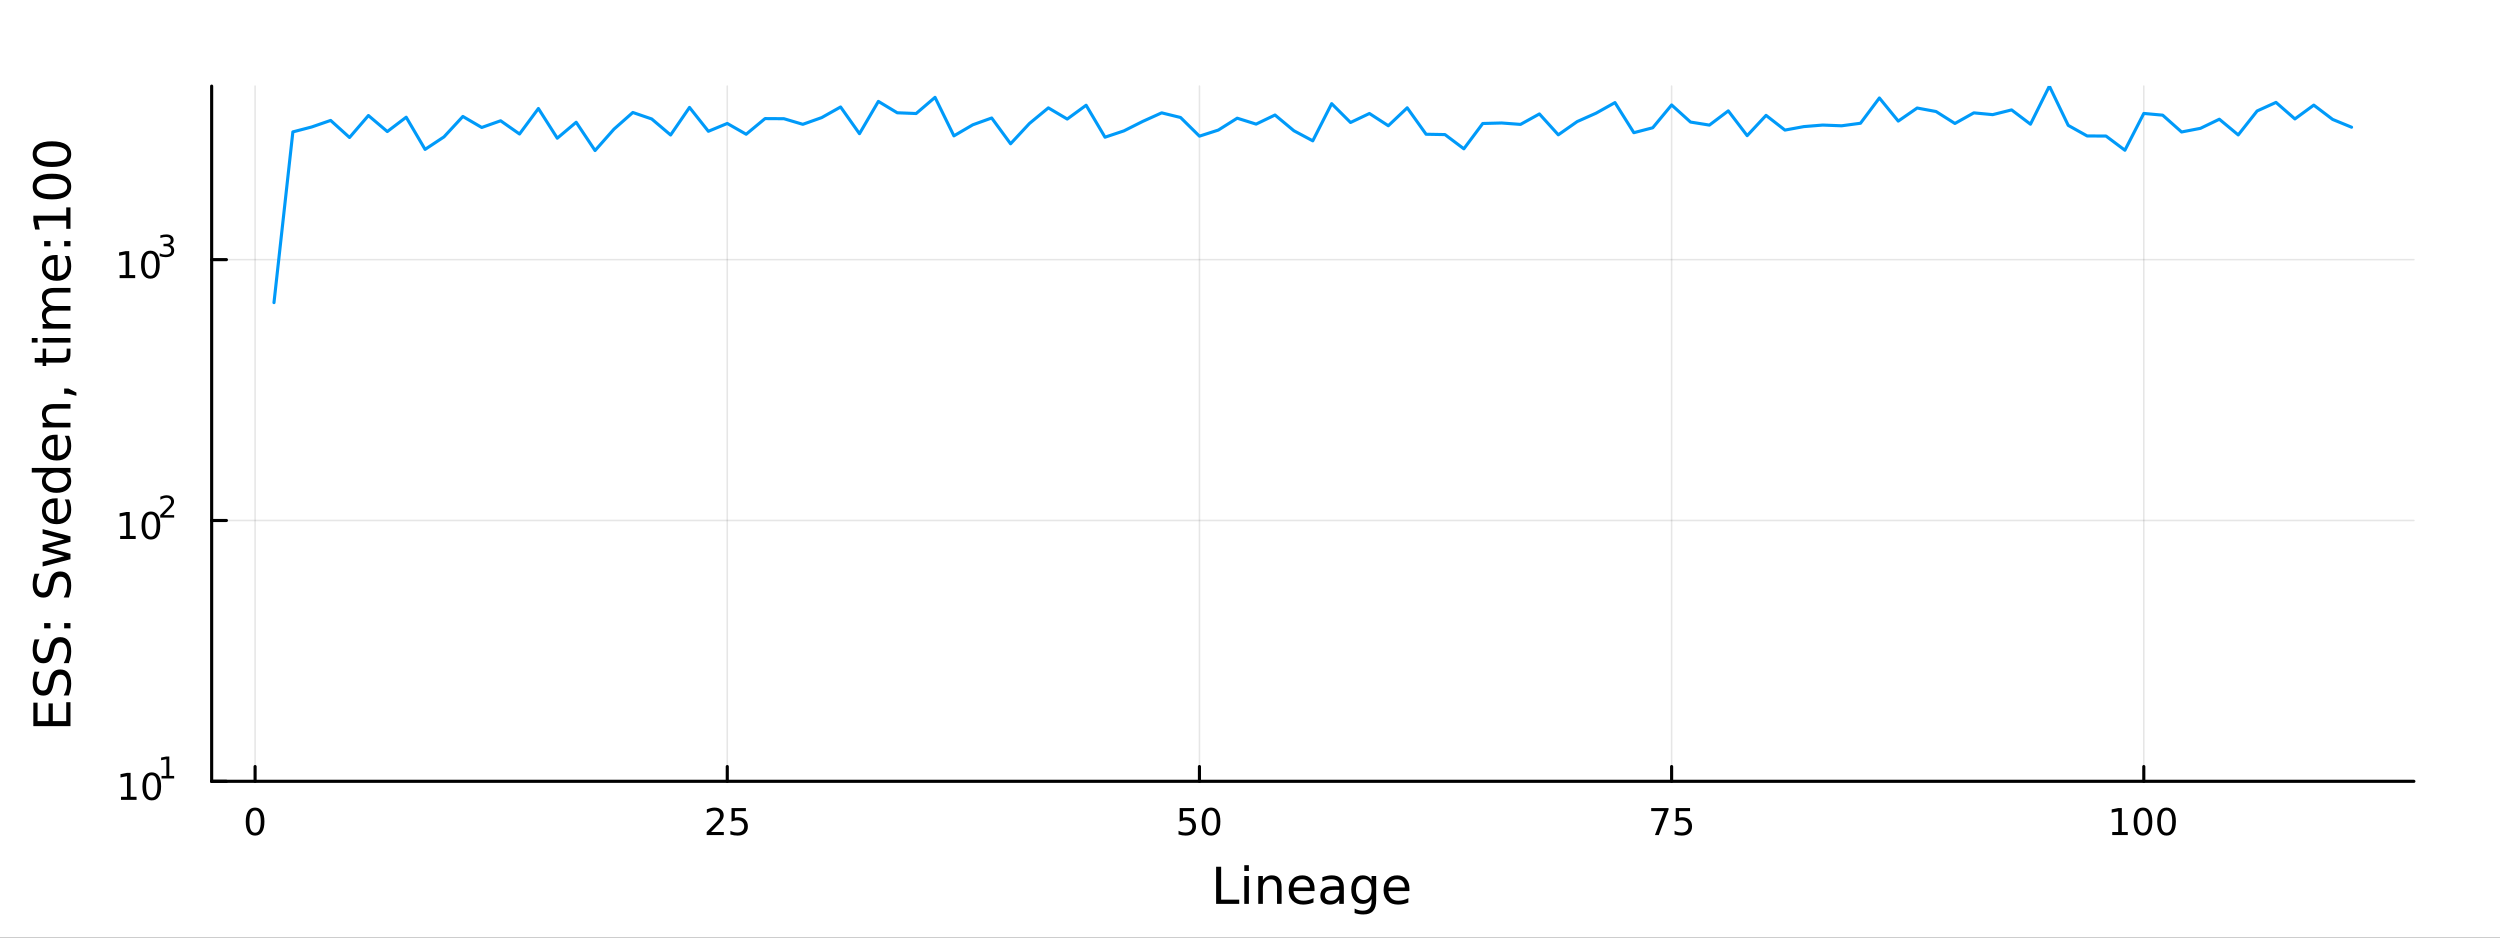 <?xml version="1.0" encoding="utf-8"?>
<svg xmlns="http://www.w3.org/2000/svg" xmlns:xlink="http://www.w3.org/1999/xlink" width="800" height="300" viewBox="0 0 3200 1200">
<rect x="0" y="0" width="3200" height="1200" fill="#333333" stroke="none"/>
<defs>
  <clipPath id="clip860">
    <rect x="0" y="0" width="3200" height="1200"/>
  </clipPath>
</defs>
<path clip-path="url(#clip860)" d="M0 1200 L3200 1200 L3200 0 L0 0  Z" fill="#ffffff" fill-rule="evenodd" fill-opacity="1"/>
<defs>
  <clipPath id="clip861">
    <rect x="640" y="0" width="2241" height="1200"/>
  </clipPath>
</defs>
<path clip-path="url(#clip860)" d="M270.918 1000.1 L3089.76 1000.1 L3089.76 110.236 L270.918 110.236  Z" fill="#ffffff" fill-rule="evenodd" fill-opacity="1"/>
<defs>
  <clipPath id="clip862">
    <rect x="270" y="110" width="2820" height="891"/>
  </clipPath>
</defs>
<polyline clip-path="url(#clip862)" style="stroke:#000000; stroke-linecap:round; stroke-linejoin:round; stroke-width:2; stroke-opacity:0.1; fill:none" points="326.521,1000.1 326.521,110.236 "/>
<polyline clip-path="url(#clip862)" style="stroke:#000000; stroke-linecap:round; stroke-linejoin:round; stroke-width:2; stroke-opacity:0.1; fill:none" points="930.905,1000.1 930.905,110.236 "/>
<polyline clip-path="url(#clip862)" style="stroke:#000000; stroke-linecap:round; stroke-linejoin:round; stroke-width:2; stroke-opacity:0.1; fill:none" points="1535.29,1000.1 1535.29,110.236 "/>
<polyline clip-path="url(#clip862)" style="stroke:#000000; stroke-linecap:round; stroke-linejoin:round; stroke-width:2; stroke-opacity:0.1; fill:none" points="2139.67,1000.1 2139.67,110.236 "/>
<polyline clip-path="url(#clip862)" style="stroke:#000000; stroke-linecap:round; stroke-linejoin:round; stroke-width:2; stroke-opacity:0.1; fill:none" points="2744.06,1000.1 2744.06,110.236 "/>
<polyline clip-path="url(#clip860)" style="stroke:#000000; stroke-linecap:round; stroke-linejoin:round; stroke-width:4; stroke-opacity:1; fill:none" points="270.918,1000.1 3089.76,1000.1 "/>
<polyline clip-path="url(#clip860)" style="stroke:#000000; stroke-linecap:round; stroke-linejoin:round; stroke-width:4; stroke-opacity:1; fill:none" points="326.521,1000.1 326.521,981.2 "/>
<polyline clip-path="url(#clip860)" style="stroke:#000000; stroke-linecap:round; stroke-linejoin:round; stroke-width:4; stroke-opacity:1; fill:none" points="930.905,1000.1 930.905,981.2 "/>
<polyline clip-path="url(#clip860)" style="stroke:#000000; stroke-linecap:round; stroke-linejoin:round; stroke-width:4; stroke-opacity:1; fill:none" points="1535.29,1000.1 1535.29,981.2 "/>
<polyline clip-path="url(#clip860)" style="stroke:#000000; stroke-linecap:round; stroke-linejoin:round; stroke-width:4; stroke-opacity:1; fill:none" points="2139.67,1000.1 2139.67,981.2 "/>
<polyline clip-path="url(#clip860)" style="stroke:#000000; stroke-linecap:round; stroke-linejoin:round; stroke-width:4; stroke-opacity:1; fill:none" points="2744.06,1000.1 2744.06,981.2 "/>
<path clip-path="url(#clip860)" d="M326.521 1037.42 Q322.91 1037.42 321.081 1040.98 Q319.276 1044.52 319.276 1051.65 Q319.276 1058.76 321.081 1062.32 Q322.91 1065.87 326.521 1065.87 Q330.155 1065.87 331.961 1062.32 Q333.789 1058.76 333.789 1051.65 Q333.789 1044.52 331.961 1040.98 Q330.155 1037.42 326.521 1037.42 M326.521 1033.71 Q332.331 1033.71 335.387 1038.32 Q338.465 1042.9 338.465 1051.65 Q338.465 1060.38 335.387 1064.99 Q332.331 1069.57 326.521 1069.57 Q320.711 1069.57 317.632 1064.99 Q314.577 1060.38 314.577 1051.65 Q314.577 1042.9 317.632 1038.32 Q320.711 1033.71 326.521 1033.71 Z" fill="#000000" fill-rule="nonzero" fill-opacity="1" /><path clip-path="url(#clip860)" d="M910.176 1064.96 L926.495 1064.96 L926.495 1068.9 L904.551 1068.9 L904.551 1064.96 Q907.213 1062.21 911.796 1057.58 Q916.403 1052.93 917.583 1051.58 Q919.828 1049.06 920.708 1047.32 Q921.611 1045.56 921.611 1043.87 Q921.611 1041.12 919.666 1039.38 Q917.745 1037.65 914.643 1037.65 Q912.444 1037.65 909.991 1038.41 Q907.56 1039.18 904.782 1040.73 L904.782 1036 Q907.606 1034.87 910.06 1034.29 Q912.514 1033.71 914.551 1033.71 Q919.921 1033.71 923.115 1036.4 Q926.31 1039.08 926.31 1043.57 Q926.31 1045.7 925.5 1047.62 Q924.713 1049.52 922.606 1052.12 Q922.028 1052.79 918.926 1056 Q915.824 1059.2 910.176 1064.96 Z" fill="#000000" fill-rule="nonzero" fill-opacity="1" /><path clip-path="url(#clip860)" d="M936.356 1034.34 L954.713 1034.34 L954.713 1038.27 L940.639 1038.27 L940.639 1046.75 Q941.657 1046.4 942.676 1046.24 Q943.694 1046.05 944.713 1046.05 Q950.5 1046.05 953.879 1049.22 Q957.259 1052.39 957.259 1057.81 Q957.259 1063.39 953.787 1066.49 Q950.314 1069.57 943.995 1069.57 Q941.819 1069.57 939.551 1069.2 Q937.305 1068.83 934.898 1068.09 L934.898 1063.39 Q936.981 1064.52 939.203 1065.08 Q941.426 1065.63 943.902 1065.63 Q947.907 1065.63 950.245 1063.53 Q952.583 1061.42 952.583 1057.81 Q952.583 1054.2 950.245 1052.09 Q947.907 1049.99 943.902 1049.99 Q942.027 1049.99 940.152 1050.4 Q938.301 1050.82 936.356 1051.7 L936.356 1034.34 Z" fill="#000000" fill-rule="nonzero" fill-opacity="1" /><path clip-path="url(#clip860)" d="M1509.99 1034.34 L1528.34 1034.34 L1528.34 1038.27 L1514.27 1038.27 L1514.27 1046.75 Q1515.29 1046.4 1516.31 1046.24 Q1517.33 1046.05 1518.34 1046.05 Q1524.13 1046.05 1527.51 1049.22 Q1530.89 1052.39 1530.89 1057.81 Q1530.89 1063.39 1527.42 1066.49 Q1523.95 1069.57 1517.63 1069.57 Q1515.45 1069.57 1513.18 1069.2 Q1510.94 1068.83 1508.53 1068.09 L1508.53 1063.39 Q1510.61 1064.52 1512.84 1065.08 Q1515.06 1065.63 1517.53 1065.63 Q1521.54 1065.63 1523.88 1063.53 Q1526.21 1061.42 1526.21 1057.81 Q1526.21 1054.2 1523.88 1052.09 Q1521.54 1049.99 1517.53 1049.99 Q1515.66 1049.99 1513.78 1050.4 Q1511.93 1050.82 1509.99 1051.7 L1509.99 1034.34 Z" fill="#000000" fill-rule="nonzero" fill-opacity="1" /><path clip-path="url(#clip860)" d="M1550.1 1037.42 Q1546.49 1037.42 1544.66 1040.98 Q1542.86 1044.52 1542.86 1051.65 Q1542.86 1058.76 1544.66 1062.32 Q1546.49 1065.87 1550.1 1065.87 Q1553.74 1065.87 1555.54 1062.32 Q1557.37 1058.76 1557.37 1051.65 Q1557.37 1044.52 1555.54 1040.98 Q1553.74 1037.42 1550.1 1037.42 M1550.1 1033.71 Q1555.91 1033.71 1558.97 1038.32 Q1562.05 1042.9 1562.05 1051.65 Q1562.05 1060.38 1558.97 1064.99 Q1555.91 1069.57 1550.1 1069.57 Q1544.29 1069.57 1541.21 1064.99 Q1538.16 1060.38 1538.16 1051.65 Q1538.16 1042.9 1541.21 1038.32 Q1544.29 1033.71 1550.1 1033.71 Z" fill="#000000" fill-rule="nonzero" fill-opacity="1" /><path clip-path="url(#clip860)" d="M2113.53 1034.34 L2135.75 1034.34 L2135.75 1036.33 L2123.2 1068.9 L2118.32 1068.9 L2130.12 1038.27 L2113.53 1038.27 L2113.53 1034.34 Z" fill="#000000" fill-rule="nonzero" fill-opacity="1" /><path clip-path="url(#clip860)" d="M2144.92 1034.34 L2163.27 1034.34 L2163.27 1038.27 L2149.2 1038.27 L2149.2 1046.75 Q2150.22 1046.4 2151.23 1046.24 Q2152.25 1046.05 2153.27 1046.05 Q2159.06 1046.05 2162.44 1049.22 Q2165.82 1052.39 2165.82 1057.81 Q2165.82 1063.39 2162.35 1066.49 Q2158.87 1069.57 2152.55 1069.57 Q2150.38 1069.57 2148.11 1069.2 Q2145.86 1068.83 2143.46 1068.09 L2143.46 1063.39 Q2145.54 1064.52 2147.76 1065.08 Q2149.98 1065.63 2152.46 1065.63 Q2156.47 1065.63 2158.8 1063.53 Q2161.14 1061.42 2161.14 1057.81 Q2161.14 1054.2 2158.8 1052.09 Q2156.47 1049.99 2152.46 1049.99 Q2150.59 1049.99 2148.71 1050.4 Q2146.86 1050.82 2144.92 1051.7 L2144.92 1034.34 Z" fill="#000000" fill-rule="nonzero" fill-opacity="1" /><path clip-path="url(#clip860)" d="M2703.66 1064.96 L2711.3 1064.96 L2711.3 1038.6 L2702.99 1040.26 L2702.99 1036 L2711.26 1034.34 L2715.93 1034.34 L2715.93 1064.96 L2723.57 1064.96 L2723.57 1068.9 L2703.66 1068.9 L2703.66 1064.96 Z" fill="#000000" fill-rule="nonzero" fill-opacity="1" /><path clip-path="url(#clip860)" d="M2743.01 1037.42 Q2739.4 1037.42 2737.57 1040.98 Q2735.77 1044.52 2735.77 1051.65 Q2735.77 1058.76 2737.57 1062.32 Q2739.4 1065.87 2743.01 1065.87 Q2746.65 1065.87 2748.45 1062.32 Q2750.28 1058.76 2750.28 1051.65 Q2750.28 1044.52 2748.45 1040.98 Q2746.65 1037.42 2743.01 1037.42 M2743.01 1033.71 Q2748.82 1033.71 2751.88 1038.32 Q2754.96 1042.9 2754.96 1051.65 Q2754.96 1060.38 2751.88 1064.99 Q2748.82 1069.57 2743.01 1069.57 Q2737.2 1069.57 2734.13 1064.99 Q2731.07 1060.38 2731.07 1051.65 Q2731.07 1042.9 2734.13 1038.32 Q2737.2 1033.71 2743.01 1033.71 Z" fill="#000000" fill-rule="nonzero" fill-opacity="1" /><path clip-path="url(#clip860)" d="M2773.18 1037.42 Q2769.57 1037.42 2767.74 1040.98 Q2765.93 1044.52 2765.93 1051.65 Q2765.93 1058.76 2767.74 1062.32 Q2769.57 1065.87 2773.18 1065.87 Q2776.81 1065.87 2778.62 1062.32 Q2780.44 1058.76 2780.44 1051.65 Q2780.44 1044.52 2778.62 1040.98 Q2776.81 1037.42 2773.18 1037.42 M2773.18 1033.71 Q2778.99 1033.71 2782.04 1038.32 Q2785.12 1042.9 2785.12 1051.65 Q2785.12 1060.38 2782.04 1064.99 Q2778.99 1069.57 2773.18 1069.57 Q2767.37 1069.57 2764.29 1064.99 Q2761.23 1060.38 2761.23 1051.65 Q2761.23 1042.9 2764.29 1038.32 Q2767.37 1033.71 2773.18 1033.71 Z" fill="#000000" fill-rule="nonzero" fill-opacity="1" /><path clip-path="url(#clip860)" d="M1556.64 1109.44 L1563.07 1109.44 L1563.07 1151.55 L1586.21 1151.55 L1586.21 1156.96 L1556.64 1156.96 L1556.64 1109.44 Z" fill="#000000" fill-rule="nonzero" fill-opacity="1" /><path clip-path="url(#clip860)" d="M1592.7 1121.31 L1598.56 1121.31 L1598.56 1156.96 L1592.7 1156.96 L1592.7 1121.31 M1592.7 1107.44 L1598.56 1107.44 L1598.56 1114.85 L1592.7 1114.85 L1592.7 1107.44 Z" fill="#000000" fill-rule="nonzero" fill-opacity="1" /><path clip-path="url(#clip860)" d="M1640.44 1135.45 L1640.44 1156.96 L1634.59 1156.96 L1634.59 1135.64 Q1634.59 1130.58 1632.61 1128.06 Q1630.64 1125.55 1626.69 1125.55 Q1621.95 1125.55 1619.21 1128.57 Q1616.48 1131.59 1616.48 1136.81 L1616.48 1156.96 L1610.59 1156.96 L1610.59 1121.31 L1616.48 1121.31 L1616.48 1126.85 Q1618.58 1123.64 1621.41 1122.05 Q1624.27 1120.45 1628 1120.45 Q1634.14 1120.45 1637.29 1124.27 Q1640.44 1128.06 1640.44 1135.45 Z" fill="#000000" fill-rule="nonzero" fill-opacity="1" /><path clip-path="url(#clip860)" d="M1682.62 1137.67 L1682.62 1140.54 L1655.69 1140.54 Q1656.07 1146.59 1659.32 1149.77 Q1662.6 1152.92 1668.42 1152.92 Q1671.79 1152.92 1674.95 1152.09 Q1678.13 1151.26 1681.25 1149.61 L1681.25 1155.15 Q1678.1 1156.48 1674.79 1157.18 Q1671.48 1157.88 1668.07 1157.88 Q1659.54 1157.88 1654.54 1152.92 Q1649.58 1147.95 1649.58 1139.49 Q1649.58 1130.74 1654.29 1125.61 Q1659.03 1120.45 1667.05 1120.45 Q1674.25 1120.45 1678.42 1125.1 Q1682.62 1129.72 1682.62 1137.67 M1676.76 1135.95 Q1676.7 1131.15 1674.05 1128.28 Q1671.44 1125.42 1667.12 1125.42 Q1662.21 1125.42 1659.25 1128.19 Q1656.33 1130.96 1655.88 1135.99 L1676.76 1135.95 Z" fill="#000000" fill-rule="nonzero" fill-opacity="1" /><path clip-path="url(#clip860)" d="M1708.43 1139.04 Q1701.33 1139.04 1698.59 1140.67 Q1695.86 1142.29 1695.86 1146.2 Q1695.86 1149.32 1697.89 1151.17 Q1699.96 1152.98 1703.5 1152.98 Q1708.37 1152.98 1711.29 1149.55 Q1714.25 1146.08 1714.25 1140.35 L1714.25 1139.04 L1708.43 1139.04 M1720.11 1136.62 L1720.11 1156.96 L1714.25 1156.96 L1714.25 1151.55 Q1712.25 1154.8 1709.26 1156.36 Q1706.27 1157.88 1701.94 1157.88 Q1696.46 1157.88 1693.22 1154.83 Q1690 1151.74 1690 1146.59 Q1690 1140.57 1694.01 1137.51 Q1698.05 1134.46 1706.04 1134.46 L1714.25 1134.46 L1714.25 1133.89 Q1714.25 1129.84 1711.58 1127.65 Q1708.94 1125.42 1704.13 1125.42 Q1701.08 1125.42 1698.18 1126.15 Q1695.28 1126.88 1692.61 1128.35 L1692.61 1122.94 Q1695.83 1121.7 1698.85 1121.09 Q1701.87 1120.45 1704.74 1120.45 Q1712.47 1120.45 1716.29 1124.46 Q1720.11 1128.48 1720.11 1136.62 Z" fill="#000000" fill-rule="nonzero" fill-opacity="1" /><path clip-path="url(#clip860)" d="M1755.63 1138.72 Q1755.63 1132.36 1752.99 1128.86 Q1750.38 1125.36 1745.64 1125.36 Q1740.93 1125.36 1738.28 1128.86 Q1735.67 1132.36 1735.67 1138.72 Q1735.67 1145.06 1738.28 1148.56 Q1740.93 1152.06 1745.64 1152.06 Q1750.38 1152.06 1752.99 1148.56 Q1755.63 1145.06 1755.63 1138.72 M1761.49 1152.54 Q1761.49 1161.64 1757.45 1166.06 Q1753.4 1170.52 1745.06 1170.52 Q1741.98 1170.52 1739.24 1170.04 Q1736.5 1169.6 1733.92 1168.64 L1733.92 1162.95 Q1736.5 1164.35 1739.02 1165.01 Q1741.53 1165.68 1744.14 1165.68 Q1749.9 1165.68 1752.77 1162.66 Q1755.63 1159.67 1755.63 1153.59 L1755.63 1150.69 Q1753.82 1153.84 1750.98 1155.4 Q1748.15 1156.96 1744.2 1156.96 Q1737.65 1156.96 1733.64 1151.96 Q1729.63 1146.97 1729.63 1138.72 Q1729.63 1130.45 1733.64 1125.45 Q1737.65 1120.45 1744.2 1120.45 Q1748.15 1120.45 1750.98 1122.01 Q1753.82 1123.57 1755.63 1126.72 L1755.63 1121.31 L1761.49 1121.31 L1761.49 1152.54 Z" fill="#000000" fill-rule="nonzero" fill-opacity="1" /><path clip-path="url(#clip860)" d="M1804.04 1137.67 L1804.04 1140.54 L1777.12 1140.54 Q1777.5 1146.59 1780.74 1149.77 Q1784.02 1152.92 1789.85 1152.92 Q1793.22 1152.92 1796.37 1152.09 Q1799.55 1151.26 1802.67 1149.61 L1802.67 1155.15 Q1799.52 1156.48 1796.21 1157.18 Q1792.9 1157.88 1789.5 1157.88 Q1780.97 1157.88 1775.97 1152.92 Q1771 1147.95 1771 1139.49 Q1771 1130.74 1775.71 1125.61 Q1780.46 1120.45 1788.48 1120.45 Q1795.67 1120.45 1799.84 1125.1 Q1804.04 1129.72 1804.04 1137.67 M1798.19 1135.95 Q1798.12 1131.15 1795.48 1128.28 Q1792.87 1125.42 1788.54 1125.42 Q1783.64 1125.42 1780.68 1128.19 Q1777.75 1130.96 1777.31 1135.99 L1798.19 1135.95 Z" fill="#000000" fill-rule="nonzero" fill-opacity="1" /><polyline clip-path="url(#clip862)" style="stroke:#000000; stroke-linecap:round; stroke-linejoin:round; stroke-width:2; stroke-opacity:0.1; fill:none" points="270.918,1000.1 3089.76,1000.1 "/>
<polyline clip-path="url(#clip862)" style="stroke:#000000; stroke-linecap:round; stroke-linejoin:round; stroke-width:2; stroke-opacity:0.1; fill:none" points="270.918,666.21 3089.76,666.21 "/>
<polyline clip-path="url(#clip862)" style="stroke:#000000; stroke-linecap:round; stroke-linejoin:round; stroke-width:2; stroke-opacity:0.1; fill:none" points="270.918,332.323 3089.76,332.323 "/>
<polyline clip-path="url(#clip860)" style="stroke:#000000; stroke-linecap:round; stroke-linejoin:round; stroke-width:4; stroke-opacity:1; fill:none" points="270.918,1000.1 270.918,110.236 "/>
<polyline clip-path="url(#clip860)" style="stroke:#000000; stroke-linecap:round; stroke-linejoin:round; stroke-width:4; stroke-opacity:1; fill:none" points="270.918,1000.1 289.815,1000.1 "/>
<polyline clip-path="url(#clip860)" style="stroke:#000000; stroke-linecap:round; stroke-linejoin:round; stroke-width:4; stroke-opacity:1; fill:none" points="270.918,666.21 289.815,666.21 "/>
<polyline clip-path="url(#clip860)" style="stroke:#000000; stroke-linecap:round; stroke-linejoin:round; stroke-width:4; stroke-opacity:1; fill:none" points="270.918,332.323 289.815,332.323 "/>
<path clip-path="url(#clip860)" d="M154.902 1019.89 L162.54 1019.89 L162.54 993.525 L154.23 995.191 L154.23 990.932 L162.494 989.265 L167.17 989.265 L167.17 1019.89 L174.809 1019.89 L174.809 1023.83 L154.902 1023.83 L154.902 1019.89 Z" fill="#000000" fill-rule="nonzero" fill-opacity="1" /><path clip-path="url(#clip860)" d="M194.253 992.344 Q190.642 992.344 188.813 995.909 Q187.008 999.45 187.008 1006.58 Q187.008 1013.69 188.813 1017.25 Q190.642 1020.79 194.253 1020.79 Q197.887 1020.79 199.693 1017.25 Q201.522 1013.69 201.522 1006.58 Q201.522 999.45 199.693 995.909 Q197.887 992.344 194.253 992.344 M194.253 988.64 Q200.063 988.64 203.119 993.247 Q206.198 997.83 206.198 1006.58 Q206.198 1015.31 203.119 1019.91 Q200.063 1024.5 194.253 1024.5 Q188.443 1024.5 185.364 1019.91 Q182.309 1015.31 182.309 1006.58 Q182.309 997.83 185.364 993.247 Q188.443 988.64 194.253 988.64 Z" fill="#000000" fill-rule="nonzero" fill-opacity="1" /><path clip-path="url(#clip860)" d="M206.743 993.218 L212.95 993.218 L212.95 971.796 L206.198 973.15 L206.198 969.689 L212.912 968.335 L216.711 968.335 L216.711 993.218 L222.918 993.218 L222.918 996.415 L206.743 996.415 L206.743 993.218 Z" fill="#000000" fill-rule="nonzero" fill-opacity="1" /><path clip-path="url(#clip860)" d="M153.792 686.003 L161.431 686.003 L161.431 659.637 L153.121 661.304 L153.121 657.045 L161.384 655.378 L166.06 655.378 L166.06 686.003 L173.699 686.003 L173.699 689.938 L153.792 689.938 L153.792 686.003 Z" fill="#000000" fill-rule="nonzero" fill-opacity="1" /><path clip-path="url(#clip860)" d="M193.143 658.457 Q189.532 658.457 187.704 662.021 Q185.898 665.563 185.898 672.693 Q185.898 679.799 187.704 683.364 Q189.532 686.906 193.143 686.906 Q196.778 686.906 198.583 683.364 Q200.412 679.799 200.412 672.693 Q200.412 665.563 198.583 662.021 Q196.778 658.457 193.143 658.457 M193.143 654.753 Q198.954 654.753 202.009 659.359 Q205.088 663.943 205.088 672.693 Q205.088 681.419 202.009 686.026 Q198.954 690.609 193.143 690.609 Q187.333 690.609 184.255 686.026 Q181.199 681.419 181.199 672.693 Q181.199 663.943 184.255 659.359 Q187.333 654.753 193.143 654.753 Z" fill="#000000" fill-rule="nonzero" fill-opacity="1" /><path clip-path="url(#clip860)" d="M209.658 659.33 L222.918 659.33 L222.918 662.528 L205.088 662.528 L205.088 659.33 Q207.251 657.092 210.975 653.331 Q214.717 649.55 215.677 648.459 Q217.501 646.409 218.216 644.999 Q218.949 643.569 218.949 642.196 Q218.949 639.958 217.369 638.548 Q215.808 637.137 213.288 637.137 Q211.501 637.137 209.508 637.758 Q207.533 638.378 205.276 639.639 L205.276 635.802 Q207.57 634.88 209.564 634.41 Q211.558 633.94 213.213 633.94 Q217.576 633.94 220.172 636.121 Q222.767 638.303 222.767 641.952 Q222.767 643.682 222.109 645.243 Q221.469 646.785 219.758 648.892 Q219.288 649.437 216.767 652.052 Q214.247 654.647 209.658 659.33 Z" fill="#000000" fill-rule="nonzero" fill-opacity="1" /><path clip-path="url(#clip860)" d="M153.134 352.115 L160.772 352.115 L160.772 325.75 L152.462 327.417 L152.462 323.157 L160.726 321.491 L165.402 321.491 L165.402 352.115 L173.041 352.115 L173.041 356.051 L153.134 356.051 L153.134 352.115 Z" fill="#000000" fill-rule="nonzero" fill-opacity="1" /><path clip-path="url(#clip860)" d="M192.485 324.569 Q188.874 324.569 187.045 328.134 Q185.24 331.676 185.24 338.805 Q185.24 345.912 187.045 349.477 Q188.874 353.018 192.485 353.018 Q196.119 353.018 197.925 349.477 Q199.754 345.912 199.754 338.805 Q199.754 331.676 197.925 328.134 Q196.119 324.569 192.485 324.569 M192.485 320.866 Q198.295 320.866 201.351 325.472 Q204.43 330.055 204.43 338.805 Q204.43 347.532 201.351 352.139 Q198.295 356.722 192.485 356.722 Q186.675 356.722 183.596 352.139 Q180.541 347.532 180.541 338.805 Q180.541 330.055 183.596 325.472 Q186.675 320.866 192.485 320.866 Z" fill="#000000" fill-rule="nonzero" fill-opacity="1" /><path clip-path="url(#clip860)" d="M217.125 313.5 Q219.852 314.083 221.375 315.926 Q222.918 317.769 222.918 320.478 Q222.918 324.634 220.059 326.91 Q217.2 329.186 211.934 329.186 Q210.166 329.186 208.285 328.828 Q206.423 328.49 204.43 327.794 L204.43 324.126 Q206.009 325.048 207.89 325.518 Q209.771 325.988 211.821 325.988 Q215.395 325.988 217.256 324.578 Q219.137 323.167 219.137 320.478 Q219.137 317.995 217.388 316.603 Q215.658 315.193 212.555 315.193 L209.282 315.193 L209.282 312.071 L212.705 312.071 Q215.507 312.071 216.993 310.961 Q218.479 309.832 218.479 307.726 Q218.479 305.563 216.937 304.416 Q215.413 303.25 212.555 303.25 Q210.994 303.25 209.207 303.588 Q207.42 303.927 205.276 304.642 L205.276 301.256 Q207.439 300.654 209.32 300.353 Q211.219 300.052 212.893 300.052 Q217.219 300.052 219.739 302.027 Q222.259 303.983 222.259 307.331 Q222.259 309.663 220.924 311.281 Q219.589 312.879 217.125 313.5 Z" fill="#000000" fill-rule="nonzero" fill-opacity="1" /><path clip-path="url(#clip860)" d="M42.686 929.455 L42.686 899.408 L48.097 899.408 L48.097 923.025 L62.165 923.025 L62.165 900.395 L67.576 900.395 L67.576 923.025 L84.795 923.025 L84.795 898.836 L90.206 898.836 L90.206 929.455 L42.686 929.455 Z" fill="#000000" fill-rule="nonzero" fill-opacity="1" /><path clip-path="url(#clip860)" d="M44.246 859.782 L50.516 859.782 Q48.766 863.442 47.906 866.689 Q47.047 869.935 47.047 872.959 Q47.047 878.211 49.084 881.075 Q51.121 883.908 54.877 883.908 Q58.028 883.908 59.651 882.03 Q61.242 880.12 62.229 874.837 L63.025 870.954 Q64.393 863.761 67.863 860.355 Q71.3 856.917 77.093 856.917 Q84 856.917 87.564 861.564 Q91.129 866.179 91.129 875.123 Q91.129 878.497 90.365 882.317 Q89.602 886.104 88.106 890.178 L81.485 890.178 Q83.681 886.263 84.795 882.508 Q85.909 878.752 85.909 875.123 Q85.909 869.617 83.745 866.625 Q81.581 863.633 77.57 863.633 Q74.069 863.633 72.096 865.798 Q70.123 867.93 69.136 872.832 L68.372 876.747 Q66.94 883.94 63.884 887.154 Q60.828 890.369 55.386 890.369 Q49.084 890.369 45.455 885.945 Q41.827 881.489 41.827 873.691 Q41.827 870.349 42.432 866.88 Q43.036 863.41 44.246 859.782 Z" fill="#000000" fill-rule="nonzero" fill-opacity="1" /><path clip-path="url(#clip860)" d="M44.246 818.405 L50.516 818.405 Q48.766 822.065 47.906 825.312 Q47.047 828.558 47.047 831.582 Q47.047 836.834 49.084 839.698 Q51.121 842.531 54.877 842.531 Q58.028 842.531 59.651 840.653 Q61.242 838.743 62.229 833.46 L63.025 829.577 Q64.393 822.383 67.863 818.978 Q71.3 815.54 77.093 815.54 Q84 815.54 87.564 820.187 Q91.129 824.802 91.129 833.746 Q91.129 837.12 90.365 840.939 Q89.602 844.727 88.106 848.801 L81.485 848.801 Q83.681 844.886 84.795 841.13 Q85.909 837.375 85.909 833.746 Q85.909 828.24 83.745 825.248 Q81.581 822.256 77.57 822.256 Q74.069 822.256 72.096 824.42 Q70.123 826.553 69.136 831.455 L68.372 835.369 Q66.94 842.563 63.884 845.777 Q60.828 848.992 55.386 848.992 Q49.084 848.992 45.455 844.568 Q41.827 840.112 41.827 832.314 Q41.827 828.972 42.432 825.503 Q43.036 822.033 44.246 818.405 Z" fill="#000000" fill-rule="nonzero" fill-opacity="1" /><path clip-path="url(#clip860)" d="M82.122 804.273 L82.122 797.557 L90.206 797.557 L90.206 804.273 L82.122 804.273 M56.5 804.273 L56.5 797.557 L64.584 797.557 L64.584 804.273 L56.5 804.273 Z" fill="#000000" fill-rule="nonzero" fill-opacity="1" /><path clip-path="url(#clip860)" d="M44.246 734.346 L50.516 734.346 Q48.766 738.006 47.906 741.252 Q47.047 744.499 47.047 747.523 Q47.047 752.774 49.084 755.639 Q51.121 758.472 54.877 758.472 Q58.028 758.472 59.651 756.594 Q61.242 754.684 62.229 749.401 L63.025 745.518 Q64.393 738.324 67.863 734.919 Q71.3 731.481 77.093 731.481 Q84 731.481 87.564 736.128 Q91.129 740.743 91.129 749.687 Q91.129 753.061 90.365 756.88 Q89.602 760.668 88.106 764.742 L81.485 764.742 Q83.681 760.827 84.795 757.071 Q85.909 753.316 85.909 749.687 Q85.909 744.181 83.745 741.189 Q81.581 738.197 77.57 738.197 Q74.069 738.197 72.096 740.361 Q70.123 742.494 69.136 747.395 L68.372 751.31 Q66.94 758.504 63.884 761.718 Q60.828 764.933 55.386 764.933 Q49.084 764.933 45.455 760.509 Q41.827 756.053 41.827 748.255 Q41.827 744.913 42.432 741.443 Q43.036 737.974 44.246 734.346 Z" fill="#000000" fill-rule="nonzero" fill-opacity="1" /><path clip-path="url(#clip860)" d="M54.558 725.115 L54.558 719.259 L82.376 711.938 L54.558 704.65 L54.558 697.743 L82.376 690.422 L54.558 683.134 L54.558 677.277 L90.206 686.603 L90.206 693.51 L60.988 701.18 L90.206 708.883 L90.206 715.79 L54.558 725.115 Z" fill="#000000" fill-rule="nonzero" fill-opacity="1" /><path clip-path="url(#clip860)" d="M70.918 637.905 L73.783 637.905 L73.783 664.832 Q79.83 664.45 83.013 661.204 Q86.164 657.925 86.164 652.101 Q86.164 648.727 85.337 645.576 Q84.509 642.393 82.854 639.274 L88.392 639.274 Q89.729 642.425 90.429 645.735 Q91.129 649.045 91.129 652.451 Q91.129 660.981 86.164 665.978 Q81.199 670.943 72.732 670.943 Q63.98 670.943 58.855 666.233 Q53.699 661.49 53.699 653.469 Q53.699 646.276 58.346 642.107 Q62.961 637.905 70.918 637.905 M69.2 643.762 Q64.393 643.825 61.529 646.467 Q58.664 649.077 58.664 653.406 Q58.664 658.307 61.433 661.267 Q64.202 664.196 69.231 664.641 L69.2 643.762 Z" fill="#000000" fill-rule="nonzero" fill-opacity="1" /><path clip-path="url(#clip860)" d="M59.969 604.835 L40.681 604.835 L40.681 598.979 L90.206 598.979 L90.206 604.835 L84.859 604.835 Q88.042 606.681 89.602 609.514 Q91.129 612.315 91.129 616.262 Q91.129 622.723 85.973 626.797 Q80.817 630.839 72.414 630.839 Q64.011 630.839 58.855 626.797 Q53.699 622.723 53.699 616.262 Q53.699 612.315 55.259 609.514 Q56.786 606.681 59.969 604.835 M72.414 624.792 Q78.875 624.792 82.567 622.15 Q86.228 619.477 86.228 614.83 Q86.228 610.183 82.567 607.509 Q78.875 604.835 72.414 604.835 Q65.953 604.835 62.293 607.509 Q58.601 610.183 58.601 614.83 Q58.601 619.477 62.293 622.15 Q65.953 624.792 72.414 624.792 Z" fill="#000000" fill-rule="nonzero" fill-opacity="1" /><path clip-path="url(#clip860)" d="M70.918 556.424 L73.783 556.424 L73.783 583.351 Q79.83 582.969 83.013 579.723 Q86.164 576.444 86.164 570.62 Q86.164 567.246 85.337 564.095 Q84.509 560.912 82.854 557.793 L88.392 557.793 Q89.729 560.944 90.429 564.254 Q91.129 567.564 91.129 570.97 Q91.129 579.5 86.164 584.497 Q81.199 589.462 72.732 589.462 Q63.98 589.462 58.855 584.752 Q53.699 580.009 53.699 571.988 Q53.699 564.795 58.346 560.626 Q62.961 556.424 70.918 556.424 M69.2 562.281 Q64.393 562.344 61.529 564.986 Q58.664 567.596 58.664 571.925 Q58.664 576.826 61.433 579.786 Q64.202 582.715 69.231 583.16 L69.2 562.281 Z" fill="#000000" fill-rule="nonzero" fill-opacity="1" /><path clip-path="url(#clip860)" d="M68.69 517.18 L90.206 517.18 L90.206 523.036 L68.881 523.036 Q63.82 523.036 61.306 525.009 Q58.791 526.983 58.791 530.93 Q58.791 535.672 61.815 538.409 Q64.839 541.146 70.059 541.146 L90.206 541.146 L90.206 547.035 L54.558 547.035 L54.558 541.146 L60.096 541.146 Q56.882 539.046 55.29 536.213 Q53.699 533.349 53.699 529.625 Q53.699 523.482 57.518 520.331 Q61.306 517.18 68.69 517.18 Z" fill="#000000" fill-rule="nonzero" fill-opacity="1" /><path clip-path="url(#clip860)" d="M82.122 504.003 L82.122 497.287 L87.596 497.287 L97.781 502.507 L97.781 506.613 L87.596 504.003 L82.122 504.003 Z" fill="#000000" fill-rule="nonzero" fill-opacity="1" /><path clip-path="url(#clip860)" d="M44.437 458.265 L54.558 458.265 L54.558 446.202 L59.11 446.202 L59.11 458.265 L78.462 458.265 Q82.822 458.265 84.063 457.087 Q85.305 455.878 85.305 452.218 L85.305 446.202 L90.206 446.202 L90.206 452.218 Q90.206 458.997 87.692 461.575 Q85.145 464.153 78.462 464.153 L59.11 464.153 L59.11 468.45 L54.558 468.45 L54.558 464.153 L44.437 464.153 L44.437 458.265 Z" fill="#000000" fill-rule="nonzero" fill-opacity="1" /><path clip-path="url(#clip860)" d="M54.558 438.499 L54.558 432.643 L90.206 432.643 L90.206 438.499 L54.558 438.499 M40.681 438.499 L40.681 432.643 L48.097 432.643 L48.097 438.499 L40.681 438.499 Z" fill="#000000" fill-rule="nonzero" fill-opacity="1" /><path clip-path="url(#clip860)" d="M61.401 392.635 Q57.455 390.438 55.577 387.383 Q53.699 384.327 53.699 380.19 Q53.699 374.62 57.614 371.596 Q61.497 368.572 68.69 368.572 L90.206 368.572 L90.206 374.46 L68.881 374.46 Q63.757 374.46 61.274 376.275 Q58.791 378.089 58.791 381.813 Q58.791 386.364 61.815 389.006 Q64.839 391.648 70.059 391.648 L90.206 391.648 L90.206 397.536 L68.881 397.536 Q63.725 397.536 61.274 399.35 Q58.791 401.165 58.791 404.952 Q58.791 409.44 61.847 412.082 Q64.871 414.724 70.059 414.724 L90.206 414.724 L90.206 420.612 L54.558 420.612 L54.558 414.724 L60.096 414.724 Q56.818 412.718 55.259 409.917 Q53.699 407.117 53.699 403.265 Q53.699 399.382 55.672 396.677 Q57.646 393.94 61.401 392.635 Z" fill="#000000" fill-rule="nonzero" fill-opacity="1" /><path clip-path="url(#clip860)" d="M70.918 326.399 L73.783 326.399 L73.783 353.326 Q79.83 352.944 83.013 349.698 Q86.164 346.42 86.164 340.595 Q86.164 337.221 85.337 334.07 Q84.509 330.887 82.854 327.768 L88.392 327.768 Q89.729 330.919 90.429 334.229 Q91.129 337.539 91.129 340.945 Q91.129 349.475 86.164 354.472 Q81.199 359.437 72.732 359.437 Q63.98 359.437 58.855 354.727 Q53.699 349.984 53.699 341.964 Q53.699 334.77 58.346 330.601 Q62.961 326.399 70.918 326.399 M69.2 332.256 Q64.393 332.319 61.529 334.961 Q58.664 337.571 58.664 341.9 Q58.664 346.801 61.433 349.762 Q64.202 352.69 69.231 353.135 L69.2 332.256 Z" fill="#000000" fill-rule="nonzero" fill-opacity="1" /><path clip-path="url(#clip860)" d="M82.122 315.291 L82.122 308.575 L90.206 308.575 L90.206 315.291 L82.122 315.291 M56.5 315.291 L56.5 308.575 L64.584 308.575 L64.584 315.291 L56.5 315.291 Z" fill="#000000" fill-rule="nonzero" fill-opacity="1" /><path clip-path="url(#clip860)" d="M84.795 292.884 L84.795 282.381 L48.543 282.381 L50.834 293.807 L44.978 293.807 L42.686 282.444 L42.686 276.015 L84.795 276.015 L84.795 265.511 L90.206 265.511 L90.206 292.884 L84.795 292.884 Z" fill="#000000" fill-rule="nonzero" fill-opacity="1" /><path clip-path="url(#clip860)" d="M46.919 238.775 Q46.919 243.741 51.821 246.255 Q56.691 248.738 66.494 248.738 Q76.265 248.738 81.167 246.255 Q86.037 243.741 86.037 238.775 Q86.037 233.778 81.167 231.296 Q76.265 228.781 66.494 228.781 Q56.691 228.781 51.821 231.296 Q46.919 233.778 46.919 238.775 M41.827 238.775 Q41.827 230.786 48.161 226.585 Q54.463 222.352 66.494 222.352 Q78.493 222.352 84.827 226.585 Q91.129 230.786 91.129 238.775 Q91.129 246.764 84.827 250.998 Q78.493 255.199 66.494 255.199 Q54.463 255.199 48.161 250.998 Q41.827 246.764 41.827 238.775 Z" fill="#000000" fill-rule="nonzero" fill-opacity="1" /><path clip-path="url(#clip860)" d="M46.919 197.303 Q46.919 202.268 51.821 204.783 Q56.691 207.265 66.494 207.265 Q76.265 207.265 81.167 204.783 Q86.037 202.268 86.037 197.303 Q86.037 192.306 81.167 189.823 Q76.265 187.309 66.494 187.309 Q56.691 187.309 51.821 189.823 Q46.919 192.306 46.919 197.303 M41.827 197.303 Q41.827 189.314 48.161 185.113 Q54.463 180.879 66.494 180.879 Q78.493 180.879 84.827 185.113 Q91.129 189.314 91.129 197.303 Q91.129 205.292 84.827 209.525 Q78.493 213.726 66.494 213.726 Q54.463 213.726 48.161 209.525 Q41.827 205.292 41.827 197.303 Z" fill="#000000" fill-rule="nonzero" fill-opacity="1" /><polyline clip-path="url(#clip862)" style="stroke:#009af9; stroke-linecap:round; stroke-linejoin:round; stroke-width:4; stroke-opacity:1; fill:none" points="350.696,387.36 374.872,168.832 399.047,162.507 423.222,154.146 447.398,175.985 471.573,147.881 495.748,168.377 519.924,150.028 544.099,191.218 568.274,175.226 592.45,149.067 616.625,163.158 640.801,154.591 664.976,171.516 689.151,138.883 713.327,176.908 737.502,156.494 761.677,192.706 785.853,165.322 810.028,143.972 834.203,152.274 858.379,172.783 882.554,137.504 906.729,168.046 930.905,158.025 955.08,171.825 979.255,151.791 1003.43,151.95 1027.61,159.123 1051.78,150.52 1075.96,136.943 1100.13,171.125 1124.31,129.791 1148.48,144.36 1172.66,145.306 1196.83,124.619 1221.01,173.901 1245.18,159.74 1269.36,151.03 1293.54,184.03 1317.71,158.024 1341.89,138.064 1366.06,152.387 1390.24,134.711 1414.41,175.61 1438.59,167.525 1462.76,155.368 1486.94,144.44 1511.11,150.395 1535.29,174.277 1559.46,166.487 1583.64,151.278 1607.81,158.866 1631.99,147.21 1656.17,167.346 1680.34,180.26 1704.52,132.677 1728.69,156.779 1752.87,145.268 1777.04,160.939 1801.22,138.006 1825.39,171.833 1849.57,172.268 1873.74,190.474 1897.92,158.074 1922.09,157.427 1946.27,159.23 1970.44,145.844 1994.62,172.553 2018.8,155.62 2042.97,144.863 2067.15,131.318 2091.32,169.838 2115.5,163.546 2139.67,134.346 2163.85,156.224 2188.02,160.13 2212.2,141.913 2236.37,173.638 2260.55,147.677 2284.72,166.51 2308.9,162.05 2333.08,160.08 2357.25,161.011 2381.43,157.754 2405.6,125.412 2429.78,154.987 2453.95,138.268 2478.13,142.745 2502.3,158.031 2526.48,144.464 2550.65,146.743 2574.83,140.68 2599,158.973 2623.18,110.236 2647.35,160.482 2671.53,174.01 2695.71,174.161 2719.88,192.298 2744.06,145.211 2768.23,147.408 2792.41,168.929 2816.58,164.267 2840.76,152.611 2864.93,172.69 2889.11,142.038 2913.28,131.064 2937.46,152.22 2961.63,134.555 2985.81,152.871 3009.99,162.83 "/>
</svg>
